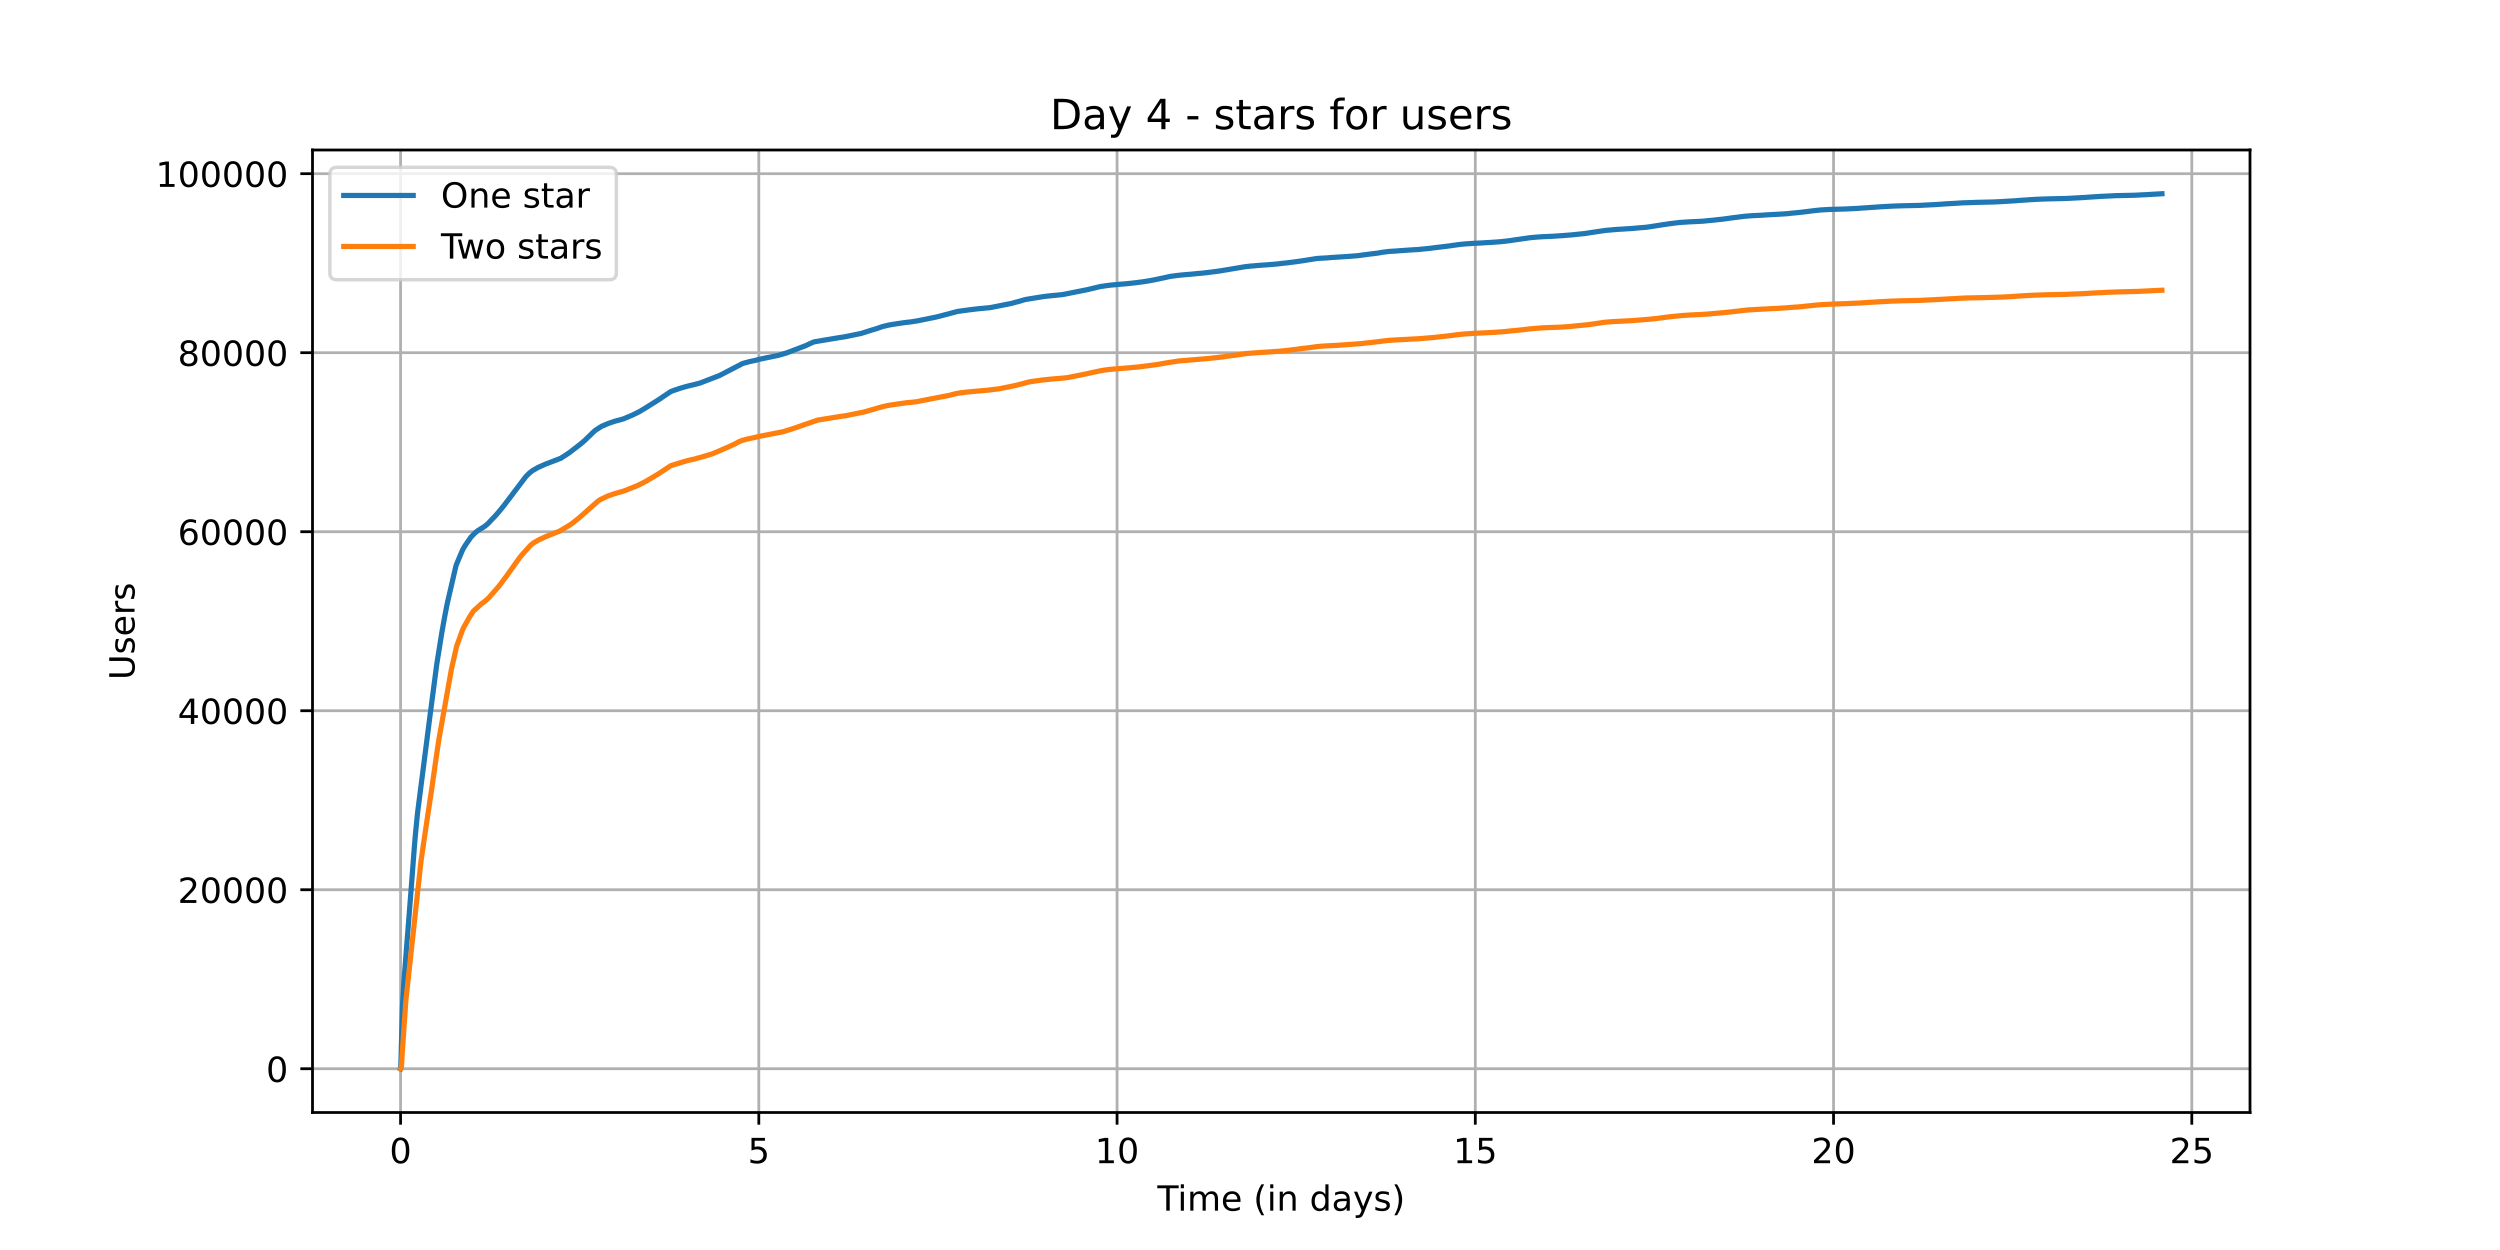 <?xml version="1.0" encoding="utf-8" standalone="no"?>
<!DOCTYPE svg PUBLIC "-//W3C//DTD SVG 1.1//EN"
  "http://www.w3.org/Graphics/SVG/1.1/DTD/svg11.dtd">
<!-- Created with matplotlib (https://matplotlib.org/) -->
<svg height="360pt" version="1.1" viewBox="0 0 720 360" width="720pt" xmlns="http://www.w3.org/2000/svg" xmlns:xlink="http://www.w3.org/1999/xlink">
 <defs>
  <style type="text/css">*{stroke-linecap:butt;stroke-linejoin:round;}</style>
 </defs>
 <g id="figure_1">
  <g id="patch_1">
   <path d="M 0 360 
L 720 360 
L 720 0 
L 0 0 
z
" style="fill:#ffffff;"/>
  </g>
  <g id="axes_1">
   <g id="patch_2">
    <path d="M 90 320.4 
L 648 320.4 
L 648 43.2 
L 90 43.2 
z
" style="fill:#ffffff;"/>
   </g>
   <g id="matplotlib.axis_1">
    <g id="xtick_1">
     <g id="line2d_1">
      <path clip-path="url(#p3ef08f9442)" d="M 115.364 320.4 
L 115.364 43.2 
" style="fill:none;stroke:#b0b0b0;stroke-linecap:square;stroke-width:0.8;"/>
     </g>
     <g id="line2d_2">
      <defs>
       <path d="M 0 0 
L 0 3.5 
" id="ma67d7b974a" style="stroke:#000000;stroke-width:0.8;"/>
      </defs>
      <g>
       <use style="stroke:#000000;stroke-width:0.8;" x="115.364" xlink:href="#ma67d7b974a" y="320.4"/>
      </g>
     </g>
     <g id="text_1">
      <!-- 0 -->
      <g transform="translate(112.182 334.998)scale(0.1 -0.1)">
       <defs>
        <path d="M 31.781 66.406 
Q 24.172 66.406 20.328 58.906 
Q 16.5 51.422 16.5 36.375 
Q 16.5 21.391 20.328 13.891 
Q 24.172 6.391 31.781 6.391 
Q 39.453 6.391 43.281 13.891 
Q 47.125 21.391 47.125 36.375 
Q 47.125 51.422 43.281 58.906 
Q 39.453 66.406 31.781 66.406 
z
M 31.781 74.219 
Q 44.047 74.219 50.516 64.516 
Q 56.984 54.828 56.984 36.375 
Q 56.984 17.969 50.516 8.266 
Q 44.047 -1.422 31.781 -1.422 
Q 19.531 -1.422 13.062 8.266 
Q 6.594 17.969 6.594 36.375 
Q 6.594 54.828 13.062 64.516 
Q 19.531 74.219 31.781 74.219 
z
" id="DejaVuSans-48"/>
       </defs>
       <use xlink:href="#DejaVuSans-48"/>
      </g>
     </g>
    </g>
    <g id="xtick_2">
     <g id="line2d_3">
      <path clip-path="url(#p3ef08f9442)" d="M 218.538 320.4 
L 218.538 43.2 
" style="fill:none;stroke:#b0b0b0;stroke-linecap:square;stroke-width:0.8;"/>
     </g>
     <g id="line2d_4">
      <g>
       <use style="stroke:#000000;stroke-width:0.8;" x="218.538" xlink:href="#ma67d7b974a" y="320.4"/>
      </g>
     </g>
     <g id="text_2">
      <!-- 5 -->
      <g transform="translate(215.357 334.998)scale(0.1 -0.1)">
       <defs>
        <path d="M 10.797 72.906 
L 49.516 72.906 
L 49.516 64.594 
L 19.828 64.594 
L 19.828 46.734 
Q 21.969 47.469 24.109 47.828 
Q 26.266 48.188 28.422 48.188 
Q 40.625 48.188 47.75 41.5 
Q 54.891 34.812 54.891 23.391 
Q 54.891 11.625 47.562 5.094 
Q 40.234 -1.422 26.906 -1.422 
Q 22.312 -1.422 17.547 -0.641 
Q 12.797 0.141 7.719 1.703 
L 7.719 11.625 
Q 12.109 9.234 16.797 8.062 
Q 21.484 6.891 26.703 6.891 
Q 35.156 6.891 40.078 11.328 
Q 45.016 15.766 45.016 23.391 
Q 45.016 31 40.078 35.438 
Q 35.156 39.891 26.703 39.891 
Q 22.75 39.891 18.812 39.016 
Q 14.891 38.141 10.797 36.281 
z
" id="DejaVuSans-53"/>
       </defs>
       <use xlink:href="#DejaVuSans-53"/>
      </g>
     </g>
    </g>
    <g id="xtick_3">
     <g id="line2d_5">
      <path clip-path="url(#p3ef08f9442)" d="M 321.713 320.4 
L 321.713 43.2 
" style="fill:none;stroke:#b0b0b0;stroke-linecap:square;stroke-width:0.8;"/>
     </g>
     <g id="line2d_6">
      <g>
       <use style="stroke:#000000;stroke-width:0.8;" x="321.713" xlink:href="#ma67d7b974a" y="320.4"/>
      </g>
     </g>
     <g id="text_3">
      <!-- 10 -->
      <g transform="translate(315.35 334.998)scale(0.1 -0.1)">
       <defs>
        <path d="M 12.406 8.297 
L 28.516 8.297 
L 28.516 63.922 
L 10.984 60.406 
L 10.984 69.391 
L 28.422 72.906 
L 38.281 72.906 
L 38.281 8.297 
L 54.391 8.297 
L 54.391 0 
L 12.406 0 
z
" id="DejaVuSans-49"/>
       </defs>
       <use xlink:href="#DejaVuSans-49"/>
       <use x="63.623" xlink:href="#DejaVuSans-48"/>
      </g>
     </g>
    </g>
    <g id="xtick_4">
     <g id="line2d_7">
      <path clip-path="url(#p3ef08f9442)" d="M 424.887 320.4 
L 424.887 43.2 
" style="fill:none;stroke:#b0b0b0;stroke-linecap:square;stroke-width:0.8;"/>
     </g>
     <g id="line2d_8">
      <g>
       <use style="stroke:#000000;stroke-width:0.8;" x="424.887" xlink:href="#ma67d7b974a" y="320.4"/>
      </g>
     </g>
     <g id="text_4">
      <!-- 15 -->
      <g transform="translate(418.525 334.998)scale(0.1 -0.1)">
       <use xlink:href="#DejaVuSans-49"/>
       <use x="63.623" xlink:href="#DejaVuSans-53"/>
      </g>
     </g>
    </g>
    <g id="xtick_5">
     <g id="line2d_9">
      <path clip-path="url(#p3ef08f9442)" d="M 528.062 320.4 
L 528.062 43.2 
" style="fill:none;stroke:#b0b0b0;stroke-linecap:square;stroke-width:0.8;"/>
     </g>
     <g id="line2d_10">
      <g>
       <use style="stroke:#000000;stroke-width:0.8;" x="528.062" xlink:href="#ma67d7b974a" y="320.4"/>
      </g>
     </g>
     <g id="text_5">
      <!-- 20 -->
      <g transform="translate(521.7 334.998)scale(0.1 -0.1)">
       <defs>
        <path d="M 19.188 8.297 
L 53.609 8.297 
L 53.609 0 
L 7.328 0 
L 7.328 8.297 
Q 12.938 14.109 22.625 23.891 
Q 32.328 33.688 34.812 36.531 
Q 39.547 41.844 41.422 45.531 
Q 43.312 49.219 43.312 52.781 
Q 43.312 58.594 39.234 62.25 
Q 35.156 65.922 28.609 65.922 
Q 23.969 65.922 18.812 64.312 
Q 13.672 62.703 7.812 59.422 
L 7.812 69.391 
Q 13.766 71.781 18.938 73 
Q 24.125 74.219 28.422 74.219 
Q 39.75 74.219 46.484 68.547 
Q 53.219 62.891 53.219 53.422 
Q 53.219 48.922 51.531 44.891 
Q 49.859 40.875 45.406 35.406 
Q 44.188 33.984 37.641 27.219 
Q 31.109 20.453 19.188 8.297 
z
" id="DejaVuSans-50"/>
       </defs>
       <use xlink:href="#DejaVuSans-50"/>
       <use x="63.623" xlink:href="#DejaVuSans-48"/>
      </g>
     </g>
    </g>
    <g id="xtick_6">
     <g id="line2d_11">
      <path clip-path="url(#p3ef08f9442)" d="M 631.237 320.4 
L 631.237 43.2 
" style="fill:none;stroke:#b0b0b0;stroke-linecap:square;stroke-width:0.8;"/>
     </g>
     <g id="line2d_12">
      <g>
       <use style="stroke:#000000;stroke-width:0.8;" x="631.237" xlink:href="#ma67d7b974a" y="320.4"/>
      </g>
     </g>
     <g id="text_6">
      <!-- 25 -->
      <g transform="translate(624.874 334.998)scale(0.1 -0.1)">
       <use xlink:href="#DejaVuSans-50"/>
       <use x="63.623" xlink:href="#DejaVuSans-53"/>
      </g>
     </g>
    </g>
    <g id="text_7">
     <!-- Time (in days) -->
     <g transform="translate(333.327 348.677)scale(0.1 -0.1)">
      <defs>
       <path d="M -0.297 72.906 
L 61.375 72.906 
L 61.375 64.594 
L 35.5 64.594 
L 35.5 0 
L 25.594 0 
L 25.594 64.594 
L -0.297 64.594 
z
" id="DejaVuSans-84"/>
       <path d="M 9.422 54.688 
L 18.406 54.688 
L 18.406 0 
L 9.422 0 
z
M 9.422 75.984 
L 18.406 75.984 
L 18.406 64.594 
L 9.422 64.594 
z
" id="DejaVuSans-105"/>
       <path d="M 52 44.188 
Q 55.375 50.25 60.062 53.125 
Q 64.75 56 71.094 56 
Q 79.641 56 84.281 50.016 
Q 88.922 44.047 88.922 33.016 
L 88.922 0 
L 79.891 0 
L 79.891 32.719 
Q 79.891 40.578 77.094 44.375 
Q 74.312 48.188 68.609 48.188 
Q 61.625 48.188 57.562 43.547 
Q 53.516 38.922 53.516 30.906 
L 53.516 0 
L 44.484 0 
L 44.484 32.719 
Q 44.484 40.625 41.703 44.406 
Q 38.922 48.188 33.109 48.188 
Q 26.219 48.188 22.156 43.531 
Q 18.109 38.875 18.109 30.906 
L 18.109 0 
L 9.078 0 
L 9.078 54.688 
L 18.109 54.688 
L 18.109 46.188 
Q 21.188 51.219 25.484 53.609 
Q 29.781 56 35.688 56 
Q 41.656 56 45.828 52.969 
Q 50 49.953 52 44.188 
z
" id="DejaVuSans-109"/>
       <path d="M 56.203 29.594 
L 56.203 25.203 
L 14.891 25.203 
Q 15.484 15.922 20.484 11.062 
Q 25.484 6.203 34.422 6.203 
Q 39.594 6.203 44.453 7.469 
Q 49.312 8.734 54.109 11.281 
L 54.109 2.781 
Q 49.266 0.734 44.188 -0.344 
Q 39.109 -1.422 33.891 -1.422 
Q 20.797 -1.422 13.156 6.188 
Q 5.516 13.812 5.516 26.812 
Q 5.516 40.234 12.766 48.109 
Q 20.016 56 32.328 56 
Q 43.359 56 49.781 48.891 
Q 56.203 41.797 56.203 29.594 
z
M 47.219 32.234 
Q 47.125 39.594 43.094 43.984 
Q 39.062 48.391 32.422 48.391 
Q 24.906 48.391 20.391 44.141 
Q 15.875 39.891 15.188 32.172 
z
" id="DejaVuSans-101"/>
       <path id="DejaVuSans-32"/>
       <path d="M 31 75.875 
Q 24.469 64.656 21.281 53.656 
Q 18.109 42.672 18.109 31.391 
Q 18.109 20.125 21.312 9.062 
Q 24.516 -2 31 -13.188 
L 23.188 -13.188 
Q 15.875 -1.703 12.234 9.375 
Q 8.594 20.453 8.594 31.391 
Q 8.594 42.281 12.203 53.312 
Q 15.828 64.359 23.188 75.875 
z
" id="DejaVuSans-40"/>
       <path d="M 54.891 33.016 
L 54.891 0 
L 45.906 0 
L 45.906 32.719 
Q 45.906 40.484 42.875 44.328 
Q 39.844 48.188 33.797 48.188 
Q 26.516 48.188 22.312 43.547 
Q 18.109 38.922 18.109 30.906 
L 18.109 0 
L 9.078 0 
L 9.078 54.688 
L 18.109 54.688 
L 18.109 46.188 
Q 21.344 51.125 25.703 53.562 
Q 30.078 56 35.797 56 
Q 45.219 56 50.047 50.172 
Q 54.891 44.344 54.891 33.016 
z
" id="DejaVuSans-110"/>
       <path d="M 45.406 46.391 
L 45.406 75.984 
L 54.391 75.984 
L 54.391 0 
L 45.406 0 
L 45.406 8.203 
Q 42.578 3.328 38.25 0.953 
Q 33.938 -1.422 27.875 -1.422 
Q 17.969 -1.422 11.734 6.484 
Q 5.516 14.406 5.516 27.297 
Q 5.516 40.188 11.734 48.094 
Q 17.969 56 27.875 56 
Q 33.938 56 38.25 53.625 
Q 42.578 51.266 45.406 46.391 
z
M 14.797 27.297 
Q 14.797 17.391 18.875 11.75 
Q 22.953 6.109 30.078 6.109 
Q 37.203 6.109 41.297 11.75 
Q 45.406 17.391 45.406 27.297 
Q 45.406 37.203 41.297 42.844 
Q 37.203 48.484 30.078 48.484 
Q 22.953 48.484 18.875 42.844 
Q 14.797 37.203 14.797 27.297 
z
" id="DejaVuSans-100"/>
       <path d="M 34.281 27.484 
Q 23.391 27.484 19.188 25 
Q 14.984 22.516 14.984 16.5 
Q 14.984 11.719 18.141 8.906 
Q 21.297 6.109 26.703 6.109 
Q 34.188 6.109 38.703 11.406 
Q 43.219 16.703 43.219 25.484 
L 43.219 27.484 
z
M 52.203 31.203 
L 52.203 0 
L 43.219 0 
L 43.219 8.297 
Q 40.141 3.328 35.547 0.953 
Q 30.953 -1.422 24.312 -1.422 
Q 15.922 -1.422 10.953 3.297 
Q 6 8.016 6 15.922 
Q 6 25.141 12.172 29.828 
Q 18.359 34.516 30.609 34.516 
L 43.219 34.516 
L 43.219 35.406 
Q 43.219 41.609 39.141 45 
Q 35.062 48.391 27.688 48.391 
Q 23 48.391 18.547 47.266 
Q 14.109 46.141 10.016 43.891 
L 10.016 52.203 
Q 14.938 54.109 19.578 55.047 
Q 24.219 56 28.609 56 
Q 40.484 56 46.344 49.844 
Q 52.203 43.703 52.203 31.203 
z
" id="DejaVuSans-97"/>
       <path d="M 32.172 -5.078 
Q 28.375 -14.844 24.75 -17.812 
Q 21.141 -20.797 15.094 -20.797 
L 7.906 -20.797 
L 7.906 -13.281 
L 13.188 -13.281 
Q 16.891 -13.281 18.938 -11.516 
Q 21 -9.766 23.484 -3.219 
L 25.094 0.875 
L 2.984 54.688 
L 12.5 54.688 
L 29.594 11.922 
L 46.688 54.688 
L 56.203 54.688 
z
" id="DejaVuSans-121"/>
       <path d="M 44.281 53.078 
L 44.281 44.578 
Q 40.484 46.531 36.375 47.5 
Q 32.281 48.484 27.875 48.484 
Q 21.188 48.484 17.844 46.438 
Q 14.5 44.391 14.5 40.281 
Q 14.5 37.156 16.891 35.375 
Q 19.281 33.594 26.516 31.984 
L 29.594 31.297 
Q 39.156 29.25 43.188 25.516 
Q 47.219 21.781 47.219 15.094 
Q 47.219 7.469 41.188 3.016 
Q 35.156 -1.422 24.609 -1.422 
Q 20.219 -1.422 15.453 -0.562 
Q 10.688 0.297 5.422 2 
L 5.422 11.281 
Q 10.406 8.688 15.234 7.391 
Q 20.062 6.109 24.812 6.109 
Q 31.156 6.109 34.562 8.281 
Q 37.984 10.453 37.984 14.406 
Q 37.984 18.062 35.516 20.016 
Q 33.062 21.969 24.703 23.781 
L 21.578 24.516 
Q 13.234 26.266 9.516 29.906 
Q 5.812 33.547 5.812 39.891 
Q 5.812 47.609 11.281 51.797 
Q 16.75 56 26.812 56 
Q 31.781 56 36.172 55.266 
Q 40.578 54.547 44.281 53.078 
z
" id="DejaVuSans-115"/>
       <path d="M 8.016 75.875 
L 15.828 75.875 
Q 23.141 64.359 26.781 53.312 
Q 30.422 42.281 30.422 31.391 
Q 30.422 20.453 26.781 9.375 
Q 23.141 -1.703 15.828 -13.188 
L 8.016 -13.188 
Q 14.5 -2 17.703 9.062 
Q 20.906 20.125 20.906 31.391 
Q 20.906 42.672 17.703 53.656 
Q 14.5 64.656 8.016 75.875 
z
" id="DejaVuSans-41"/>
      </defs>
      <use xlink:href="#DejaVuSans-84"/>
      <use x="57.959" xlink:href="#DejaVuSans-105"/>
      <use x="85.742" xlink:href="#DejaVuSans-109"/>
      <use x="183.154" xlink:href="#DejaVuSans-101"/>
      <use x="244.678" xlink:href="#DejaVuSans-32"/>
      <use x="276.465" xlink:href="#DejaVuSans-40"/>
      <use x="315.479" xlink:href="#DejaVuSans-105"/>
      <use x="343.262" xlink:href="#DejaVuSans-110"/>
      <use x="406.641" xlink:href="#DejaVuSans-32"/>
      <use x="438.428" xlink:href="#DejaVuSans-100"/>
      <use x="501.904" xlink:href="#DejaVuSans-97"/>
      <use x="563.184" xlink:href="#DejaVuSans-121"/>
      <use x="622.363" xlink:href="#DejaVuSans-115"/>
      <use x="674.463" xlink:href="#DejaVuSans-41"/>
     </g>
    </g>
   </g>
   <g id="matplotlib.axis_2">
    <g id="ytick_1">
     <g id="line2d_13">
      <path clip-path="url(#p3ef08f9442)" d="M 90 307.8 
L 648 307.8 
" style="fill:none;stroke:#b0b0b0;stroke-linecap:square;stroke-width:0.8;"/>
     </g>
     <g id="line2d_14">
      <defs>
       <path d="M 0 0 
L -3.5 0 
" id="mc863389aa1" style="stroke:#000000;stroke-width:0.8;"/>
      </defs>
      <g>
       <use style="stroke:#000000;stroke-width:0.8;" x="90" xlink:href="#mc863389aa1" y="307.8"/>
      </g>
     </g>
     <g id="text_8">
      <!-- 0 -->
      <g transform="translate(76.638 311.599)scale(0.1 -0.1)">
       <use xlink:href="#DejaVuSans-48"/>
      </g>
     </g>
    </g>
    <g id="ytick_2">
     <g id="line2d_15">
      <path clip-path="url(#p3ef08f9442)" d="M 90 256.245 
L 648 256.245 
" style="fill:none;stroke:#b0b0b0;stroke-linecap:square;stroke-width:0.8;"/>
     </g>
     <g id="line2d_16">
      <g>
       <use style="stroke:#000000;stroke-width:0.8;" x="90" xlink:href="#mc863389aa1" y="256.245"/>
      </g>
     </g>
     <g id="text_9">
      <!-- 20000 -->
      <g transform="translate(51.188 260.044)scale(0.1 -0.1)">
       <use xlink:href="#DejaVuSans-50"/>
       <use x="63.623" xlink:href="#DejaVuSans-48"/>
       <use x="127.246" xlink:href="#DejaVuSans-48"/>
       <use x="190.869" xlink:href="#DejaVuSans-48"/>
       <use x="254.492" xlink:href="#DejaVuSans-48"/>
      </g>
     </g>
    </g>
    <g id="ytick_3">
     <g id="line2d_17">
      <path clip-path="url(#p3ef08f9442)" d="M 90 204.689 
L 648 204.689 
" style="fill:none;stroke:#b0b0b0;stroke-linecap:square;stroke-width:0.8;"/>
     </g>
     <g id="line2d_18">
      <g>
       <use style="stroke:#000000;stroke-width:0.8;" x="90" xlink:href="#mc863389aa1" y="204.689"/>
      </g>
     </g>
     <g id="text_10">
      <!-- 40000 -->
      <g transform="translate(51.188 208.489)scale(0.1 -0.1)">
       <defs>
        <path d="M 37.797 64.312 
L 12.891 25.391 
L 37.797 25.391 
z
M 35.203 72.906 
L 47.609 72.906 
L 47.609 25.391 
L 58.016 25.391 
L 58.016 17.188 
L 47.609 17.188 
L 47.609 0 
L 37.797 0 
L 37.797 17.188 
L 4.891 17.188 
L 4.891 26.703 
z
" id="DejaVuSans-52"/>
       </defs>
       <use xlink:href="#DejaVuSans-52"/>
       <use x="63.623" xlink:href="#DejaVuSans-48"/>
       <use x="127.246" xlink:href="#DejaVuSans-48"/>
       <use x="190.869" xlink:href="#DejaVuSans-48"/>
       <use x="254.492" xlink:href="#DejaVuSans-48"/>
      </g>
     </g>
    </g>
    <g id="ytick_4">
     <g id="line2d_19">
      <path clip-path="url(#p3ef08f9442)" d="M 90 153.134 
L 648 153.134 
" style="fill:none;stroke:#b0b0b0;stroke-linecap:square;stroke-width:0.8;"/>
     </g>
     <g id="line2d_20">
      <g>
       <use style="stroke:#000000;stroke-width:0.8;" x="90" xlink:href="#mc863389aa1" y="153.134"/>
      </g>
     </g>
     <g id="text_11">
      <!-- 60000 -->
      <g transform="translate(51.188 156.933)scale(0.1 -0.1)">
       <defs>
        <path d="M 33.016 40.375 
Q 26.375 40.375 22.484 35.828 
Q 18.609 31.297 18.609 23.391 
Q 18.609 15.531 22.484 10.953 
Q 26.375 6.391 33.016 6.391 
Q 39.656 6.391 43.531 10.953 
Q 47.406 15.531 47.406 23.391 
Q 47.406 31.297 43.531 35.828 
Q 39.656 40.375 33.016 40.375 
z
M 52.594 71.297 
L 52.594 62.312 
Q 48.875 64.062 45.094 64.984 
Q 41.312 65.922 37.594 65.922 
Q 27.828 65.922 22.672 59.328 
Q 17.531 52.734 16.797 39.406 
Q 19.672 43.656 24.016 45.922 
Q 28.375 48.188 33.594 48.188 
Q 44.578 48.188 50.953 41.516 
Q 57.328 34.859 57.328 23.391 
Q 57.328 12.156 50.688 5.359 
Q 44.047 -1.422 33.016 -1.422 
Q 20.359 -1.422 13.672 8.266 
Q 6.984 17.969 6.984 36.375 
Q 6.984 53.656 15.188 63.938 
Q 23.391 74.219 37.203 74.219 
Q 40.922 74.219 44.703 73.484 
Q 48.484 72.75 52.594 71.297 
z
" id="DejaVuSans-54"/>
       </defs>
       <use xlink:href="#DejaVuSans-54"/>
       <use x="63.623" xlink:href="#DejaVuSans-48"/>
       <use x="127.246" xlink:href="#DejaVuSans-48"/>
       <use x="190.869" xlink:href="#DejaVuSans-48"/>
       <use x="254.492" xlink:href="#DejaVuSans-48"/>
      </g>
     </g>
    </g>
    <g id="ytick_5">
     <g id="line2d_21">
      <path clip-path="url(#p3ef08f9442)" d="M 90 101.579 
L 648 101.579 
" style="fill:none;stroke:#b0b0b0;stroke-linecap:square;stroke-width:0.8;"/>
     </g>
     <g id="line2d_22">
      <g>
       <use style="stroke:#000000;stroke-width:0.8;" x="90" xlink:href="#mc863389aa1" y="101.579"/>
      </g>
     </g>
     <g id="text_12">
      <!-- 80000 -->
      <g transform="translate(51.188 105.378)scale(0.1 -0.1)">
       <defs>
        <path d="M 31.781 34.625 
Q 24.75 34.625 20.719 30.859 
Q 16.703 27.094 16.703 20.516 
Q 16.703 13.922 20.719 10.156 
Q 24.75 6.391 31.781 6.391 
Q 38.812 6.391 42.859 10.172 
Q 46.922 13.969 46.922 20.516 
Q 46.922 27.094 42.891 30.859 
Q 38.875 34.625 31.781 34.625 
z
M 21.922 38.812 
Q 15.578 40.375 12.031 44.719 
Q 8.5 49.078 8.5 55.328 
Q 8.5 64.062 14.719 69.141 
Q 20.953 74.219 31.781 74.219 
Q 42.672 74.219 48.875 69.141 
Q 55.078 64.062 55.078 55.328 
Q 55.078 49.078 51.531 44.719 
Q 48 40.375 41.703 38.812 
Q 48.828 37.156 52.797 32.312 
Q 56.781 27.484 56.781 20.516 
Q 56.781 9.906 50.312 4.234 
Q 43.844 -1.422 31.781 -1.422 
Q 19.734 -1.422 13.25 4.234 
Q 6.781 9.906 6.781 20.516 
Q 6.781 27.484 10.781 32.312 
Q 14.797 37.156 21.922 38.812 
z
M 18.312 54.391 
Q 18.312 48.734 21.844 45.562 
Q 25.391 42.391 31.781 42.391 
Q 38.141 42.391 41.719 45.562 
Q 45.312 48.734 45.312 54.391 
Q 45.312 60.062 41.719 63.234 
Q 38.141 66.406 31.781 66.406 
Q 25.391 66.406 21.844 63.234 
Q 18.312 60.062 18.312 54.391 
z
" id="DejaVuSans-56"/>
       </defs>
       <use xlink:href="#DejaVuSans-56"/>
       <use x="63.623" xlink:href="#DejaVuSans-48"/>
       <use x="127.246" xlink:href="#DejaVuSans-48"/>
       <use x="190.869" xlink:href="#DejaVuSans-48"/>
       <use x="254.492" xlink:href="#DejaVuSans-48"/>
      </g>
     </g>
    </g>
    <g id="ytick_6">
     <g id="line2d_23">
      <path clip-path="url(#p3ef08f9442)" d="M 90 50.023 
L 648 50.023 
" style="fill:none;stroke:#b0b0b0;stroke-linecap:square;stroke-width:0.8;"/>
     </g>
     <g id="line2d_24">
      <g>
       <use style="stroke:#000000;stroke-width:0.8;" x="90" xlink:href="#mc863389aa1" y="50.023"/>
      </g>
     </g>
     <g id="text_13">
      <!-- 100000 -->
      <g transform="translate(44.825 53.822)scale(0.1 -0.1)">
       <use xlink:href="#DejaVuSans-49"/>
       <use x="63.623" xlink:href="#DejaVuSans-48"/>
       <use x="127.246" xlink:href="#DejaVuSans-48"/>
       <use x="190.869" xlink:href="#DejaVuSans-48"/>
       <use x="254.492" xlink:href="#DejaVuSans-48"/>
       <use x="318.115" xlink:href="#DejaVuSans-48"/>
      </g>
     </g>
    </g>
    <g id="text_14">
     <!-- Users -->
     <g transform="translate(38.745 195.801)rotate(-90)scale(0.1 -0.1)">
      <defs>
       <path d="M 8.688 72.906 
L 18.609 72.906 
L 18.609 28.609 
Q 18.609 16.891 22.844 11.734 
Q 27.094 6.594 36.625 6.594 
Q 46.094 6.594 50.344 11.734 
Q 54.594 16.891 54.594 28.609 
L 54.594 72.906 
L 64.5 72.906 
L 64.5 27.391 
Q 64.5 13.141 57.438 5.859 
Q 50.391 -1.422 36.625 -1.422 
Q 22.797 -1.422 15.734 5.859 
Q 8.688 13.141 8.688 27.391 
z
" id="DejaVuSans-85"/>
       <path d="M 41.109 46.297 
Q 39.594 47.172 37.812 47.578 
Q 36.031 48 33.891 48 
Q 26.266 48 22.188 43.047 
Q 18.109 38.094 18.109 28.812 
L 18.109 0 
L 9.078 0 
L 9.078 54.688 
L 18.109 54.688 
L 18.109 46.188 
Q 20.953 51.172 25.484 53.578 
Q 30.031 56 36.531 56 
Q 37.453 56 38.578 55.875 
Q 39.703 55.766 41.062 55.516 
z
" id="DejaVuSans-114"/>
      </defs>
      <use xlink:href="#DejaVuSans-85"/>
      <use x="73.193" xlink:href="#DejaVuSans-115"/>
      <use x="125.293" xlink:href="#DejaVuSans-101"/>
      <use x="186.816" xlink:href="#DejaVuSans-114"/>
      <use x="227.93" xlink:href="#DejaVuSans-115"/>
     </g>
    </g>
   </g>
   <g id="line2d_25">
    <path clip-path="url(#p3ef08f9442)" d="M 115.364 307.8 
L 115.406 307.71 
L 115.477 305.648 
L 115.903 289.923 
L 116.301 283.017 
L 118.445 255.636 
L 119.36 243.588 
L 119.658 240.141 
L 120.239 234.246 
L 123.358 209.899 
L 123.473 208.979 
L 123.842 206.135 
L 125.788 191.285 
L 127.28 181.971 
L 127.611 180.141 
L 128.093 177.494 
L 128.575 174.991 
L 128.802 173.839 
L 131.272 163.143 
L 131.486 162.478 
L 133.213 158.408 
L 133.298 158.251 
L 133.624 157.655 
L 133.858 157.292 
L 133.944 157.148 
L 134.277 156.655 
L 135.454 154.938 
L 135.765 154.552 
L 136.681 153.601 
L 136.832 153.448 
L 137.371 153.026 
L 137.498 152.923 
L 137.668 152.789 
L 138.222 152.441 
L 139.214 151.837 
L 139.365 151.726 
L 139.606 151.567 
L 140.075 151.188 
L 140.575 150.757 
L 140.788 150.533 
L 141.114 150.182 
L 142.035 149.19 
L 142.262 148.997 
L 143.441 147.666 
L 143.554 147.545 
L 143.796 147.231 
L 144.431 146.47 
L 144.52 146.378 
L 144.828 145.96 
L 144.927 145.849 
L 145.173 145.545 
L 151.393 137.33 
L 151.549 137.154 
L 152.163 136.543 
L 152.347 136.368 
L 152.574 136.167 
L 153.1 135.742 
L 153.71 135.324 
L 153.931 135.218 
L 154.222 135.059 
L 154.747 134.742 
L 154.98 134.615 
L 155.756 134.267 
L 157.038 133.7 
L 161.544 131.968 
L 162.211 131.517 
L 162.708 131.218 
L 163.688 130.558 
L 163.915 130.419 
L 167.125 127.934 
L 167.75 127.421 
L 167.948 127.235 
L 168.332 126.923 
L 169.752 125.542 
L 169.894 125.41 
L 170.291 125.031 
L 170.519 124.784 
L 171.413 123.966 
L 173.216 122.801 
L 174.722 122.147 
L 175.162 121.966 
L 175.83 121.737 
L 176.185 121.608 
L 176.937 121.36 
L 177.264 121.26 
L 178.386 120.966 
L 179.436 120.67 
L 179.806 120.535 
L 180.232 120.347 
L 181.211 119.94 
L 181.637 119.749 
L 182.078 119.569 
L 184.037 118.615 
L 184.307 118.455 
L 186.467 117.153 
L 186.737 116.973 
L 186.95 116.829 
L 188.27 116.009 
L 188.54 115.852 
L 190.288 114.73 
L 190.586 114.506 
L 193.129 112.807 
L 193.626 112.604 
L 194.336 112.343 
L 195.117 112.091 
L 195.529 111.931 
L 197.418 111.369 
L 198.852 111.003 
L 199.207 110.933 
L 199.662 110.825 
L 200.117 110.699 
L 200.615 110.588 
L 201.684 110.284 
L 207.295 108.118 
L 207.536 107.984 
L 213.815 104.721 
L 214.156 104.613 
L 214.625 104.481 
L 215.918 104.133 
L 216.443 104.022 
L 217.196 103.865 
L 217.679 103.754 
L 218.9 103.432 
L 219.412 103.321 
L 224.112 102.349 
L 225.674 101.903 
L 226.57 101.628 
L 232.11 99.519 
L 232.38 99.387 
L 233.389 98.9 
L 234.326 98.506 
L 234.781 98.395 
L 241.928 97.199 
L 242.756 97.091 
L 243.369 96.982 
L 248.044 96.021 
L 248.385 95.91 
L 250.857 95.124 
L 251.17 95.018 
L 251.582 94.915 
L 252.52 94.631 
L 252.761 94.531 
L 253.501 94.286 
L 253.771 94.178 
L 254.112 94.067 
L 256.031 93.603 
L 256.315 93.567 
L 256.869 93.456 
L 260.676 92.884 
L 261.727 92.773 
L 262.224 92.711 
L 263.005 92.6 
L 263.588 92.502 
L 264.269 92.391 
L 264.923 92.27 
L 269.669 91.296 
L 269.896 91.229 
L 270.422 91.118 
L 271.671 90.78 
L 273.092 90.412 
L 273.561 90.28 
L 274.925 89.922 
L 275.408 89.783 
L 275.905 89.672 
L 278.235 89.357 
L 279.03 89.247 
L 280.904 89.015 
L 281.955 88.904 
L 283.262 88.777 
L 284.426 88.667 
L 284.84 88.633 
L 285.578 88.522 
L 291.372 87.367 
L 292.849 86.952 
L 293.318 86.841 
L 295.036 86.329 
L 295.547 86.218 
L 300.716 85.385 
L 302.351 85.202 
L 303.501 85.091 
L 304.779 84.97 
L 305.858 84.859 
L 306.483 84.751 
L 313.172 83.416 
L 314.081 83.199 
L 315.97 82.748 
L 316.936 82.519 
L 319.62 82.14 
L 320.784 82.029 
L 321.21 81.993 
L 322.289 81.882 
L 323.255 81.817 
L 324.505 81.707 
L 325.996 81.549 
L 326.962 81.438 
L 329.151 81.158 
L 329.832 81.047 
L 330.386 80.959 
L 331.068 80.848 
L 331.75 80.714 
L 332.36 80.606 
L 332.559 80.567 
L 336.011 79.835 
L 336.423 79.732 
L 336.934 79.621 
L 339.25 79.309 
L 340.343 79.198 
L 341.622 79.077 
L 343.014 78.969 
L 343.454 78.928 
L 344.478 78.822 
L 344.705 78.791 
L 346.071 78.68 
L 347.59 78.513 
L 348.442 78.402 
L 350.558 78.134 
L 351.368 78.023 
L 358.626 76.806 
L 359.635 76.698 
L 360.16 76.626 
L 361.098 76.569 
L 362.206 76.458 
L 363.257 76.378 
L 364.904 76.267 
L 365.33 76.229 
L 366.395 76.146 
L 367.716 76.035 
L 369.462 75.827 
L 370.528 75.716 
L 372.559 75.463 
L 373.383 75.355 
L 373.951 75.265 
L 374.803 75.154 
L 379.364 74.432 
L 381.324 74.321 
L 382.233 74.27 
L 383.469 74.161 
L 383.852 74.136 
L 385.6 74.025 
L 386.552 73.963 
L 388.327 73.852 
L 389.421 73.764 
L 390.884 73.654 
L 393.255 73.339 
L 394.079 73.228 
L 394.604 73.154 
L 395.599 73.043 
L 396.11 72.976 
L 397.005 72.87 
L 397.218 72.821 
L 397.758 72.71 
L 400.046 72.411 
L 401.949 72.3 
L 403.042 72.213 
L 404.647 72.102 
L 405.712 72.022 
L 407.473 71.911 
L 408.367 71.859 
L 409.518 71.749 
L 410.853 71.62 
L 411.875 71.509 
L 413.906 71.249 
L 414.858 71.138 
L 416.648 70.921 
L 417.528 70.81 
L 418.068 70.73 
L 418.75 70.622 
L 419.177 70.583 
L 419.816 70.475 
L 420.086 70.447 
L 421.038 70.336 
L 422.245 70.228 
L 423.964 70.117 
L 424.39 70.081 
L 426.662 69.97 
L 427.642 69.906 
L 429.673 69.795 
L 430.696 69.72 
L 432.172 69.609 
L 433.692 69.447 
L 434.558 69.336 
L 435.041 69.277 
L 435.737 69.168 
L 436.064 69.112 
L 436.873 69.001 
L 439.884 68.57 
L 440.622 68.462 
L 441.062 68.421 
L 442.341 68.302 
L 443.917 68.191 
L 444.769 68.15 
L 447.254 68.039 
L 448.234 67.975 
L 449.924 67.864 
L 451.031 67.774 
L 452.438 67.665 
L 452.849 67.629 
L 453.843 67.519 
L 455.221 67.379 
L 456.314 67.271 
L 456.797 67.209 
L 457.351 67.101 
L 457.834 67.042 
L 458.502 66.931 
L 462.379 66.356 
L 463.714 66.245 
L 464.977 66.129 
L 466.468 66.018 
L 467.307 65.98 
L 468.925 65.869 
L 469.28 65.858 
L 470.701 65.748 
L 472.093 65.608 
L 473.556 65.5 
L 473.982 65.461 
L 474.862 65.351 
L 479.18 64.673 
L 479.976 64.567 
L 480.231 64.515 
L 481.013 64.405 
L 482.959 64.16 
L 484.053 64.049 
L 484.976 63.995 
L 486.637 63.884 
L 487.418 63.856 
L 489.549 63.745 
L 490.472 63.691 
L 491.622 63.58 
L 492.09 63.528 
L 493.368 63.42 
L 493.851 63.363 
L 494.803 63.252 
L 495.243 63.209 
L 496.279 63.098 
L 499.078 62.706 
L 500.03 62.595 
L 502.132 62.322 
L 503.354 62.211 
L 504.433 62.128 
L 506.663 62.018 
L 507.529 61.974 
L 509.105 61.863 
L 509.957 61.819 
L 512.059 61.708 
L 512.94 61.657 
L 514.656 61.546 
L 516.217 61.376 
L 517.481 61.265 
L 519.001 61.097 
L 519.896 60.989 
L 520.364 60.935 
L 521.174 60.824 
L 522.922 60.615 
L 523.944 60.507 
L 524.229 60.476 
L 526.189 60.365 
L 527.084 60.314 
L 530.975 60.203 
L 531.742 60.177 
L 534.056 60.066 
L 534.894 60.028 
L 536.229 59.917 
L 536.627 59.891 
L 538.359 59.78 
L 538.771 59.749 
L 540.447 59.638 
L 541.541 59.553 
L 543.658 59.442 
L 544.609 59.381 
L 547.677 59.27 
L 548.373 59.257 
L 553.102 59.146 
L 554.068 59.084 
L 556.411 58.973 
L 557.306 58.924 
L 559.038 58.813 
L 560.146 58.723 
L 562.106 58.612 
L 562.49 58.592 
L 564.265 58.481 
L 565.203 58.424 
L 568.526 58.313 
L 568.923 58.285 
L 574.05 58.174 
L 574.888 58.135 
L 577.103 58.025 
L 578.154 57.947 
L 580.214 57.836 
L 581.421 57.731 
L 583.054 57.62 
L 584.048 57.553 
L 585.809 57.442 
L 586.69 57.393 
L 589.672 57.282 
L 590.382 57.267 
L 595.111 57.156 
L 595.992 57.11 
L 598.151 56.999 
L 598.534 56.973 
L 600.451 56.865 
L 600.863 56.831 
L 602.454 56.72 
L 603.363 56.666 
L 605.095 56.555 
L 605.948 56.514 
L 608.291 56.403 
L 609.214 56.349 
L 614.483 56.238 
L 615.293 56.202 
L 617.395 56.094 
L 617.75 56.081 
L 619.611 55.978 
L 619.809 55.962 
L 621.727 55.852 
L 622.636 55.8 
L 622.636 55.8 
" style="fill:none;stroke:#1f77b4;stroke-linecap:square;stroke-width:1.5;"/>
   </g>
   <g id="line2d_26">
    <path clip-path="url(#p3ef08f9442)" d="M 115.364 307.8 
L 115.505 307.723 
L 115.633 306.908 
L 115.931 302.031 
L 116.879 288.224 
L 121.231 248.176 
L 121.939 243.24 
L 122.082 242.268 
L 124.166 228.322 
L 124.435 226.554 
L 125.348 220.071 
L 125.689 217.759 
L 126.357 213.214 
L 130.008 192.746 
L 130.008 192.746 
L 131.514 186.114 
L 133.162 181.536 
L 133.327 181.175 
L 133.603 180.613 
L 134.498 178.997 
L 134.589 178.847 
L 134.986 178.128 
L 135.066 177.994 
L 135.326 177.548 
L 135.666 177.025 
L 135.936 176.602 
L 136.269 176.081 
L 138.626 173.918 
L 138.76 173.813 
L 139.341 173.411 
L 139.568 173.238 
L 140.26 172.637 
L 140.83 172.096 
L 141.808 170.982 
L 142.149 170.585 
L 142.39 170.317 
L 143.015 169.598 
L 143.128 169.464 
L 143.37 169.201 
L 143.895 168.554 
L 144.236 168.106 
L 145.088 166.935 
L 145.75 166.098 
L 145.841 166.002 
L 146.26 165.358 
L 147.054 164.272 
L 147.815 163.203 
L 147.957 163.009 
L 148.344 162.432 
L 149.635 160.64 
L 150.031 160.174 
L 150.272 159.846 
L 152.801 157.039 
L 153.412 156.56 
L 153.725 156.325 
L 153.888 156.217 
L 154.051 156.122 
L 154.257 156.018 
L 155.406 155.348 
L 155.703 155.237 
L 157.109 154.583 
L 157.605 154.384 
L 157.903 154.255 
L 161.217 152.946 
L 163.276 151.696 
L 163.518 151.569 
L 163.986 151.286 
L 164.668 150.822 
L 164.952 150.605 
L 166.727 149.205 
L 166.983 148.961 
L 167.338 148.651 
L 167.693 148.329 
L 172.265 144.292 
L 172.478 144.143 
L 172.961 143.849 
L 174.893 142.929 
L 175.162 142.82 
L 175.83 142.578 
L 176.54 142.336 
L 176.909 142.202 
L 178.528 141.735 
L 179.01 141.624 
L 179.266 141.539 
L 179.621 141.431 
L 183.242 139.995 
L 183.483 139.889 
L 184.563 139.376 
L 184.932 139.183 
L 185.302 139.005 
L 185.628 138.809 
L 185.984 138.639 
L 186.964 138.059 
L 187.219 137.915 
L 187.418 137.804 
L 189.691 136.433 
L 190.06 136.193 
L 191.097 135.499 
L 193.214 134.11 
L 193.527 134.004 
L 194.066 133.837 
L 195.032 133.558 
L 195.245 133.478 
L 196.154 133.2 
L 197.915 132.672 
L 200.302 132.13 
L 200.644 132.014 
L 201.968 131.664 
L 203.985 131.055 
L 205.008 130.756 
L 207.309 129.8 
L 207.821 129.558 
L 208.275 129.367 
L 208.758 129.145 
L 209.284 128.936 
L 209.511 128.851 
L 211.173 128.065 
L 211.443 127.962 
L 212.21 127.534 
L 213.005 127.127 
L 213.787 126.83 
L 215.037 126.493 
L 215.42 126.41 
L 218.02 125.833 
L 218.432 125.732 
L 218.957 125.621 
L 225.745 124.289 
L 226.343 124.088 
L 227.167 123.827 
L 227.508 123.711 
L 227.906 123.6 
L 235.42 121.012 
L 236.017 120.902 
L 242.099 119.919 
L 242.941 119.811 
L 243.454 119.744 
L 248.698 118.69 
L 250.09 118.306 
L 251.042 118.022 
L 252.648 117.561 
L 252.975 117.455 
L 253.458 117.316 
L 255.093 116.911 
L 255.832 116.756 
L 259.654 116.182 
L 260.577 116.071 
L 261.159 115.978 
L 262.38 115.87 
L 262.821 115.828 
L 263.815 115.718 
L 273.575 113.823 
L 274.044 113.689 
L 274.456 113.581 
L 275.464 113.336 
L 276.075 113.23 
L 276.331 113.181 
L 278.348 112.923 
L 279.612 112.812 
L 280.933 112.684 
L 282.182 112.573 
L 283.347 112.475 
L 284.584 112.364 
L 286.7 112.096 
L 287.623 111.993 
L 287.85 111.957 
L 292.48 111.013 
L 292.806 110.91 
L 293.318 110.799 
L 294.752 110.428 
L 295.192 110.312 
L 295.576 110.201 
L 296.57 109.954 
L 299.466 109.544 
L 300.29 109.433 
L 301.768 109.278 
L 302.819 109.168 
L 303.898 109.082 
L 305.247 108.972 
L 306.483 108.858 
L 307.477 108.747 
L 313.172 107.611 
L 313.47 107.528 
L 316.552 106.866 
L 316.95 106.773 
L 317.703 106.662 
L 318.299 106.559 
L 319.094 106.453 
L 319.392 106.409 
L 320.599 106.298 
L 321.011 106.265 
L 322.389 106.154 
L 323.511 106.064 
L 325.002 105.953 
L 326.422 105.809 
L 327.8 105.698 
L 329.918 105.422 
L 330.77 105.311 
L 332.928 105.035 
L 333.596 104.927 
L 334.178 104.832 
L 334.732 104.723 
L 335.414 104.592 
L 339.477 103.96 
L 340.755 103.852 
L 341.153 103.824 
L 342.303 103.728 
L 343.681 103.618 
L 344.904 103.507 
L 346.227 103.396 
L 347.335 103.306 
L 348.513 103.197 
L 349.01 103.133 
L 350.104 103.022 
L 350.572 102.968 
L 351.481 102.857 
L 351.95 102.806 
L 354.677 102.419 
L 355.671 102.308 
L 359.109 101.8 
L 360.729 101.689 
L 361.169 101.646 
L 362.163 101.579 
L 363.782 101.468 
L 364.748 101.403 
L 366.551 101.295 
L 366.977 101.259 
L 368.497 101.148 
L 369.888 101.009 
L 370.94 100.898 
L 372.999 100.633 
L 373.965 100.522 
L 374.32 100.45 
L 375.173 100.339 
L 376.565 100.199 
L 377.318 100.091 
L 377.801 100.029 
L 378.625 99.918 
L 379.122 99.854 
L 380.159 99.743 
L 380.6 99.702 
L 382.475 99.591 
L 383.355 99.542 
L 385.471 99.431 
L 386.438 99.369 
L 387.859 99.259 
L 388.881 99.186 
L 390.372 99.078 
L 390.756 99.055 
L 392.176 98.944 
L 392.659 98.882 
L 393.582 98.771 
L 394.817 98.658 
L 395.698 98.547 
L 397.446 98.343 
L 398.198 98.233 
L 400.003 98.019 
L 402.006 97.908 
L 402.9 97.856 
L 405.059 97.745 
L 406.024 97.681 
L 408.367 97.57 
L 408.765 97.542 
L 410.171 97.431 
L 411.464 97.31 
L 412.841 97.199 
L 414.275 97.052 
L 415.099 96.941 
L 415.525 96.903 
L 416.605 96.792 
L 418.409 96.573 
L 419.219 96.464 
L 419.731 96.395 
L 420.768 96.284 
L 422.004 96.17 
L 423.793 96.06 
L 424.887 95.972 
L 427.6 95.861 
L 428.537 95.802 
L 430.653 95.694 
L 431.05 95.668 
L 432.541 95.557 
L 433.635 95.469 
L 434.643 95.361 
L 434.97 95.307 
L 436.376 95.199 
L 436.873 95.137 
L 438.279 94.995 
L 439.202 94.892 
L 439.43 94.858 
L 440.338 94.747 
L 441.616 94.629 
L 442.88 94.523 
L 443.15 94.497 
L 444.925 94.387 
L 445.692 94.358 
L 448.546 94.247 
L 449.285 94.224 
L 451.031 94.119 
L 451.458 94.08 
L 452.722 93.974 
L 453.02 93.933 
L 454.17 93.822 
L 455.462 93.698 
L 456.655 93.587 
L 458.559 93.35 
L 459.241 93.239 
L 462.223 92.806 
L 463.572 92.696 
L 464.58 92.623 
L 466.795 92.513 
L 467.69 92.461 
L 469.777 92.35 
L 470.758 92.283 
L 472.193 92.172 
L 473.329 92.08 
L 474.678 91.969 
L 475.984 91.842 
L 477.063 91.732 
L 479.08 91.474 
L 479.791 91.363 
L 481.524 91.157 
L 482.788 91.046 
L 484.266 90.886 
L 485.984 90.775 
L 486.964 90.708 
L 489.35 90.597 
L 490.244 90.546 
L 492.034 90.435 
L 493.397 90.301 
L 494.703 90.19 
L 495.91 90.082 
L 497.103 89.971 
L 498.538 89.821 
L 499.532 89.711 
L 501.209 89.515 
L 502.075 89.404 
L 503.51 89.257 
L 505.456 89.146 
L 506.365 89.092 
L 508.608 88.981 
L 509.574 88.919 
L 511.96 88.811 
L 512.372 88.777 
L 514.244 88.667 
L 515.394 88.571 
L 516.814 88.46 
L 517.751 88.404 
L 518.986 88.293 
L 520.606 88.112 
L 521.742 88.007 
L 522.027 87.973 
L 523.419 87.831 
L 524.882 87.723 
L 525.237 87.708 
L 527.467 87.597 
L 528.348 87.548 
L 531.969 87.442 
L 532.239 87.416 
L 534.795 87.305 
L 535.547 87.28 
L 537.067 87.169 
L 537.351 87.138 
L 538.288 87.081 
L 540.376 86.97 
L 541.356 86.903 
L 543.558 86.793 
L 544.51 86.733 
L 547.876 86.622 
L 548.572 86.609 
L 553.33 86.499 
L 554.252 86.442 
L 556.766 86.331 
L 557.703 86.272 
L 559.947 86.161 
L 560.955 86.091 
L 563.257 85.981 
L 563.668 85.944 
L 565.842 85.834 
L 566.581 85.81 
L 571.835 85.7 
L 572.601 85.674 
L 576.478 85.563 
L 576.862 85.542 
L 579.02 85.431 
L 580.1 85.349 
L 581.776 85.238 
L 582.699 85.181 
L 584.631 85.071 
L 585.454 85.032 
L 588.55 84.921 
L 589.331 84.89 
L 594.912 84.779 
L 595.722 84.743 
L 598.577 84.632 
L 599.386 84.596 
L 601.474 84.485 
L 602.44 84.421 
L 604.329 84.31 
L 605.053 84.292 
L 606.956 84.181 
L 607.709 84.155 
L 610.919 84.045 
L 611.615 84.029 
L 615.918 83.918 
L 616.784 83.872 
L 619.085 83.761 
L 619.454 83.743 
L 621.585 83.632 
L 622.409 83.596 
L 622.636 83.588 
L 622.636 83.588 
" style="fill:none;stroke:#ff7f0e;stroke-linecap:square;stroke-width:1.5;"/>
   </g>
   <g id="patch_3">
    <path d="M 90 320.4 
L 90 43.2 
" style="fill:none;stroke:#000000;stroke-linecap:square;stroke-linejoin:miter;stroke-width:0.8;"/>
   </g>
   <g id="patch_4">
    <path d="M 648 320.4 
L 648 43.2 
" style="fill:none;stroke:#000000;stroke-linecap:square;stroke-linejoin:miter;stroke-width:0.8;"/>
   </g>
   <g id="patch_5">
    <path d="M 90 320.4 
L 648 320.4 
" style="fill:none;stroke:#000000;stroke-linecap:square;stroke-linejoin:miter;stroke-width:0.8;"/>
   </g>
   <g id="patch_6">
    <path d="M 90 43.2 
L 648 43.2 
" style="fill:none;stroke:#000000;stroke-linecap:square;stroke-linejoin:miter;stroke-width:0.8;"/>
   </g>
   <g id="text_15">
    <!-- Day 4 - stars for users -->
    <g transform="translate(302.426 37.2)scale(0.12 -0.12)">
     <defs>
      <path d="M 19.672 64.797 
L 19.672 8.109 
L 31.594 8.109 
Q 46.688 8.109 53.688 14.938 
Q 60.688 21.781 60.688 36.531 
Q 60.688 51.172 53.688 57.984 
Q 46.688 64.797 31.594 64.797 
z
M 9.812 72.906 
L 30.078 72.906 
Q 51.266 72.906 61.172 64.094 
Q 71.094 55.281 71.094 36.531 
Q 71.094 17.672 61.125 8.828 
Q 51.172 0 30.078 0 
L 9.812 0 
z
" id="DejaVuSans-68"/>
      <path d="M 4.891 31.391 
L 31.203 31.391 
L 31.203 23.391 
L 4.891 23.391 
z
" id="DejaVuSans-45"/>
      <path d="M 18.312 70.219 
L 18.312 54.688 
L 36.812 54.688 
L 36.812 47.703 
L 18.312 47.703 
L 18.312 18.016 
Q 18.312 11.328 20.141 9.422 
Q 21.969 7.516 27.594 7.516 
L 36.812 7.516 
L 36.812 0 
L 27.594 0 
Q 17.188 0 13.234 3.875 
Q 9.281 7.766 9.281 18.016 
L 9.281 47.703 
L 2.688 47.703 
L 2.688 54.688 
L 9.281 54.688 
L 9.281 70.219 
z
" id="DejaVuSans-116"/>
      <path d="M 37.109 75.984 
L 37.109 68.5 
L 28.516 68.5 
Q 23.688 68.5 21.797 66.547 
Q 19.922 64.594 19.922 59.516 
L 19.922 54.688 
L 34.719 54.688 
L 34.719 47.703 
L 19.922 47.703 
L 19.922 0 
L 10.891 0 
L 10.891 47.703 
L 2.297 47.703 
L 2.297 54.688 
L 10.891 54.688 
L 10.891 58.5 
Q 10.891 67.625 15.141 71.797 
Q 19.391 75.984 28.609 75.984 
z
" id="DejaVuSans-102"/>
      <path d="M 30.609 48.391 
Q 23.391 48.391 19.188 42.75 
Q 14.984 37.109 14.984 27.297 
Q 14.984 17.484 19.156 11.844 
Q 23.344 6.203 30.609 6.203 
Q 37.797 6.203 41.984 11.859 
Q 46.188 17.531 46.188 27.297 
Q 46.188 37.016 41.984 42.703 
Q 37.797 48.391 30.609 48.391 
z
M 30.609 56 
Q 42.328 56 49.016 48.375 
Q 55.719 40.766 55.719 27.297 
Q 55.719 13.875 49.016 6.219 
Q 42.328 -1.422 30.609 -1.422 
Q 18.844 -1.422 12.172 6.219 
Q 5.516 13.875 5.516 27.297 
Q 5.516 40.766 12.172 48.375 
Q 18.844 56 30.609 56 
z
" id="DejaVuSans-111"/>
      <path d="M 8.5 21.578 
L 8.5 54.688 
L 17.484 54.688 
L 17.484 21.922 
Q 17.484 14.156 20.5 10.266 
Q 23.531 6.391 29.594 6.391 
Q 36.859 6.391 41.078 11.031 
Q 45.312 15.672 45.312 23.688 
L 45.312 54.688 
L 54.297 54.688 
L 54.297 0 
L 45.312 0 
L 45.312 8.406 
Q 42.047 3.422 37.719 1 
Q 33.406 -1.422 27.688 -1.422 
Q 18.266 -1.422 13.375 4.438 
Q 8.5 10.297 8.5 21.578 
z
M 31.109 56 
z
" id="DejaVuSans-117"/>
     </defs>
     <use xlink:href="#DejaVuSans-68"/>
     <use x="77.002" xlink:href="#DejaVuSans-97"/>
     <use x="138.281" xlink:href="#DejaVuSans-121"/>
     <use x="197.461" xlink:href="#DejaVuSans-32"/>
     <use x="229.248" xlink:href="#DejaVuSans-52"/>
     <use x="292.871" xlink:href="#DejaVuSans-32"/>
     <use x="324.658" xlink:href="#DejaVuSans-45"/>
     <use x="360.742" xlink:href="#DejaVuSans-32"/>
     <use x="392.529" xlink:href="#DejaVuSans-115"/>
     <use x="444.629" xlink:href="#DejaVuSans-116"/>
     <use x="483.838" xlink:href="#DejaVuSans-97"/>
     <use x="545.117" xlink:href="#DejaVuSans-114"/>
     <use x="586.23" xlink:href="#DejaVuSans-115"/>
     <use x="638.33" xlink:href="#DejaVuSans-32"/>
     <use x="670.117" xlink:href="#DejaVuSans-102"/>
     <use x="705.322" xlink:href="#DejaVuSans-111"/>
     <use x="766.504" xlink:href="#DejaVuSans-114"/>
     <use x="807.617" xlink:href="#DejaVuSans-32"/>
     <use x="839.404" xlink:href="#DejaVuSans-117"/>
     <use x="902.783" xlink:href="#DejaVuSans-115"/>
     <use x="954.883" xlink:href="#DejaVuSans-101"/>
     <use x="1016.406" xlink:href="#DejaVuSans-114"/>
     <use x="1057.52" xlink:href="#DejaVuSans-115"/>
    </g>
   </g>
   <g id="legend_1">
    <g id="patch_7">
     <path d="M 97 80.556 
L 175.511 80.556 
Q 177.511 80.556 177.511 78.556 
L 177.511 50.2 
Q 177.511 48.2 175.511 48.2 
L 97 48.2 
Q 95 48.2 95 50.2 
L 95 78.556 
Q 95 80.556 97 80.556 
z
" style="fill:#ffffff;opacity:0.8;stroke:#cccccc;stroke-linejoin:miter;"/>
    </g>
    <g id="line2d_27">
     <path d="M 99 56.298 
L 119 56.298 
" style="fill:none;stroke:#1f77b4;stroke-linecap:square;stroke-width:1.5;"/>
    </g>
    <g id="line2d_28"/>
    <g id="text_16">
     <!-- One star -->
     <g transform="translate(127 59.798)scale(0.1 -0.1)">
      <defs>
       <path d="M 39.406 66.219 
Q 28.656 66.219 22.328 58.203 
Q 16.016 50.203 16.016 36.375 
Q 16.016 22.609 22.328 14.594 
Q 28.656 6.594 39.406 6.594 
Q 50.141 6.594 56.422 14.594 
Q 62.703 22.609 62.703 36.375 
Q 62.703 50.203 56.422 58.203 
Q 50.141 66.219 39.406 66.219 
z
M 39.406 74.219 
Q 54.734 74.219 63.906 63.938 
Q 73.094 53.656 73.094 36.375 
Q 73.094 19.141 63.906 8.859 
Q 54.734 -1.422 39.406 -1.422 
Q 24.031 -1.422 14.812 8.828 
Q 5.609 19.094 5.609 36.375 
Q 5.609 53.656 14.812 63.938 
Q 24.031 74.219 39.406 74.219 
z
" id="DejaVuSans-79"/>
      </defs>
      <use xlink:href="#DejaVuSans-79"/>
      <use x="78.711" xlink:href="#DejaVuSans-110"/>
      <use x="142.09" xlink:href="#DejaVuSans-101"/>
      <use x="203.613" xlink:href="#DejaVuSans-32"/>
      <use x="235.4" xlink:href="#DejaVuSans-115"/>
      <use x="287.5" xlink:href="#DejaVuSans-116"/>
      <use x="326.709" xlink:href="#DejaVuSans-97"/>
      <use x="387.988" xlink:href="#DejaVuSans-114"/>
     </g>
    </g>
    <g id="line2d_29">
     <path d="M 99 70.977 
L 119 70.977 
" style="fill:none;stroke:#ff7f0e;stroke-linecap:square;stroke-width:1.5;"/>
    </g>
    <g id="line2d_30"/>
    <g id="text_17">
     <!-- Two stars -->
     <g transform="translate(127 74.477)scale(0.1 -0.1)">
      <defs>
       <path d="M 4.203 54.688 
L 13.188 54.688 
L 24.422 12.016 
L 35.594 54.688 
L 46.188 54.688 
L 57.422 12.016 
L 68.609 54.688 
L 77.594 54.688 
L 63.281 0 
L 52.688 0 
L 40.922 44.828 
L 29.109 0 
L 18.5 0 
z
" id="DejaVuSans-119"/>
      </defs>
      <use xlink:href="#DejaVuSans-84"/>
      <use x="44.584" xlink:href="#DejaVuSans-119"/>
      <use x="126.371" xlink:href="#DejaVuSans-111"/>
      <use x="187.553" xlink:href="#DejaVuSans-32"/>
      <use x="219.34" xlink:href="#DejaVuSans-115"/>
      <use x="271.439" xlink:href="#DejaVuSans-116"/>
      <use x="310.648" xlink:href="#DejaVuSans-97"/>
      <use x="371.928" xlink:href="#DejaVuSans-114"/>
      <use x="413.041" xlink:href="#DejaVuSans-115"/>
     </g>
    </g>
   </g>
  </g>
 </g>
 <defs>
  <clipPath id="p3ef08f9442">
   <rect height="277.2" width="558" x="90" y="43.2"/>
  </clipPath>
 </defs>
</svg>
